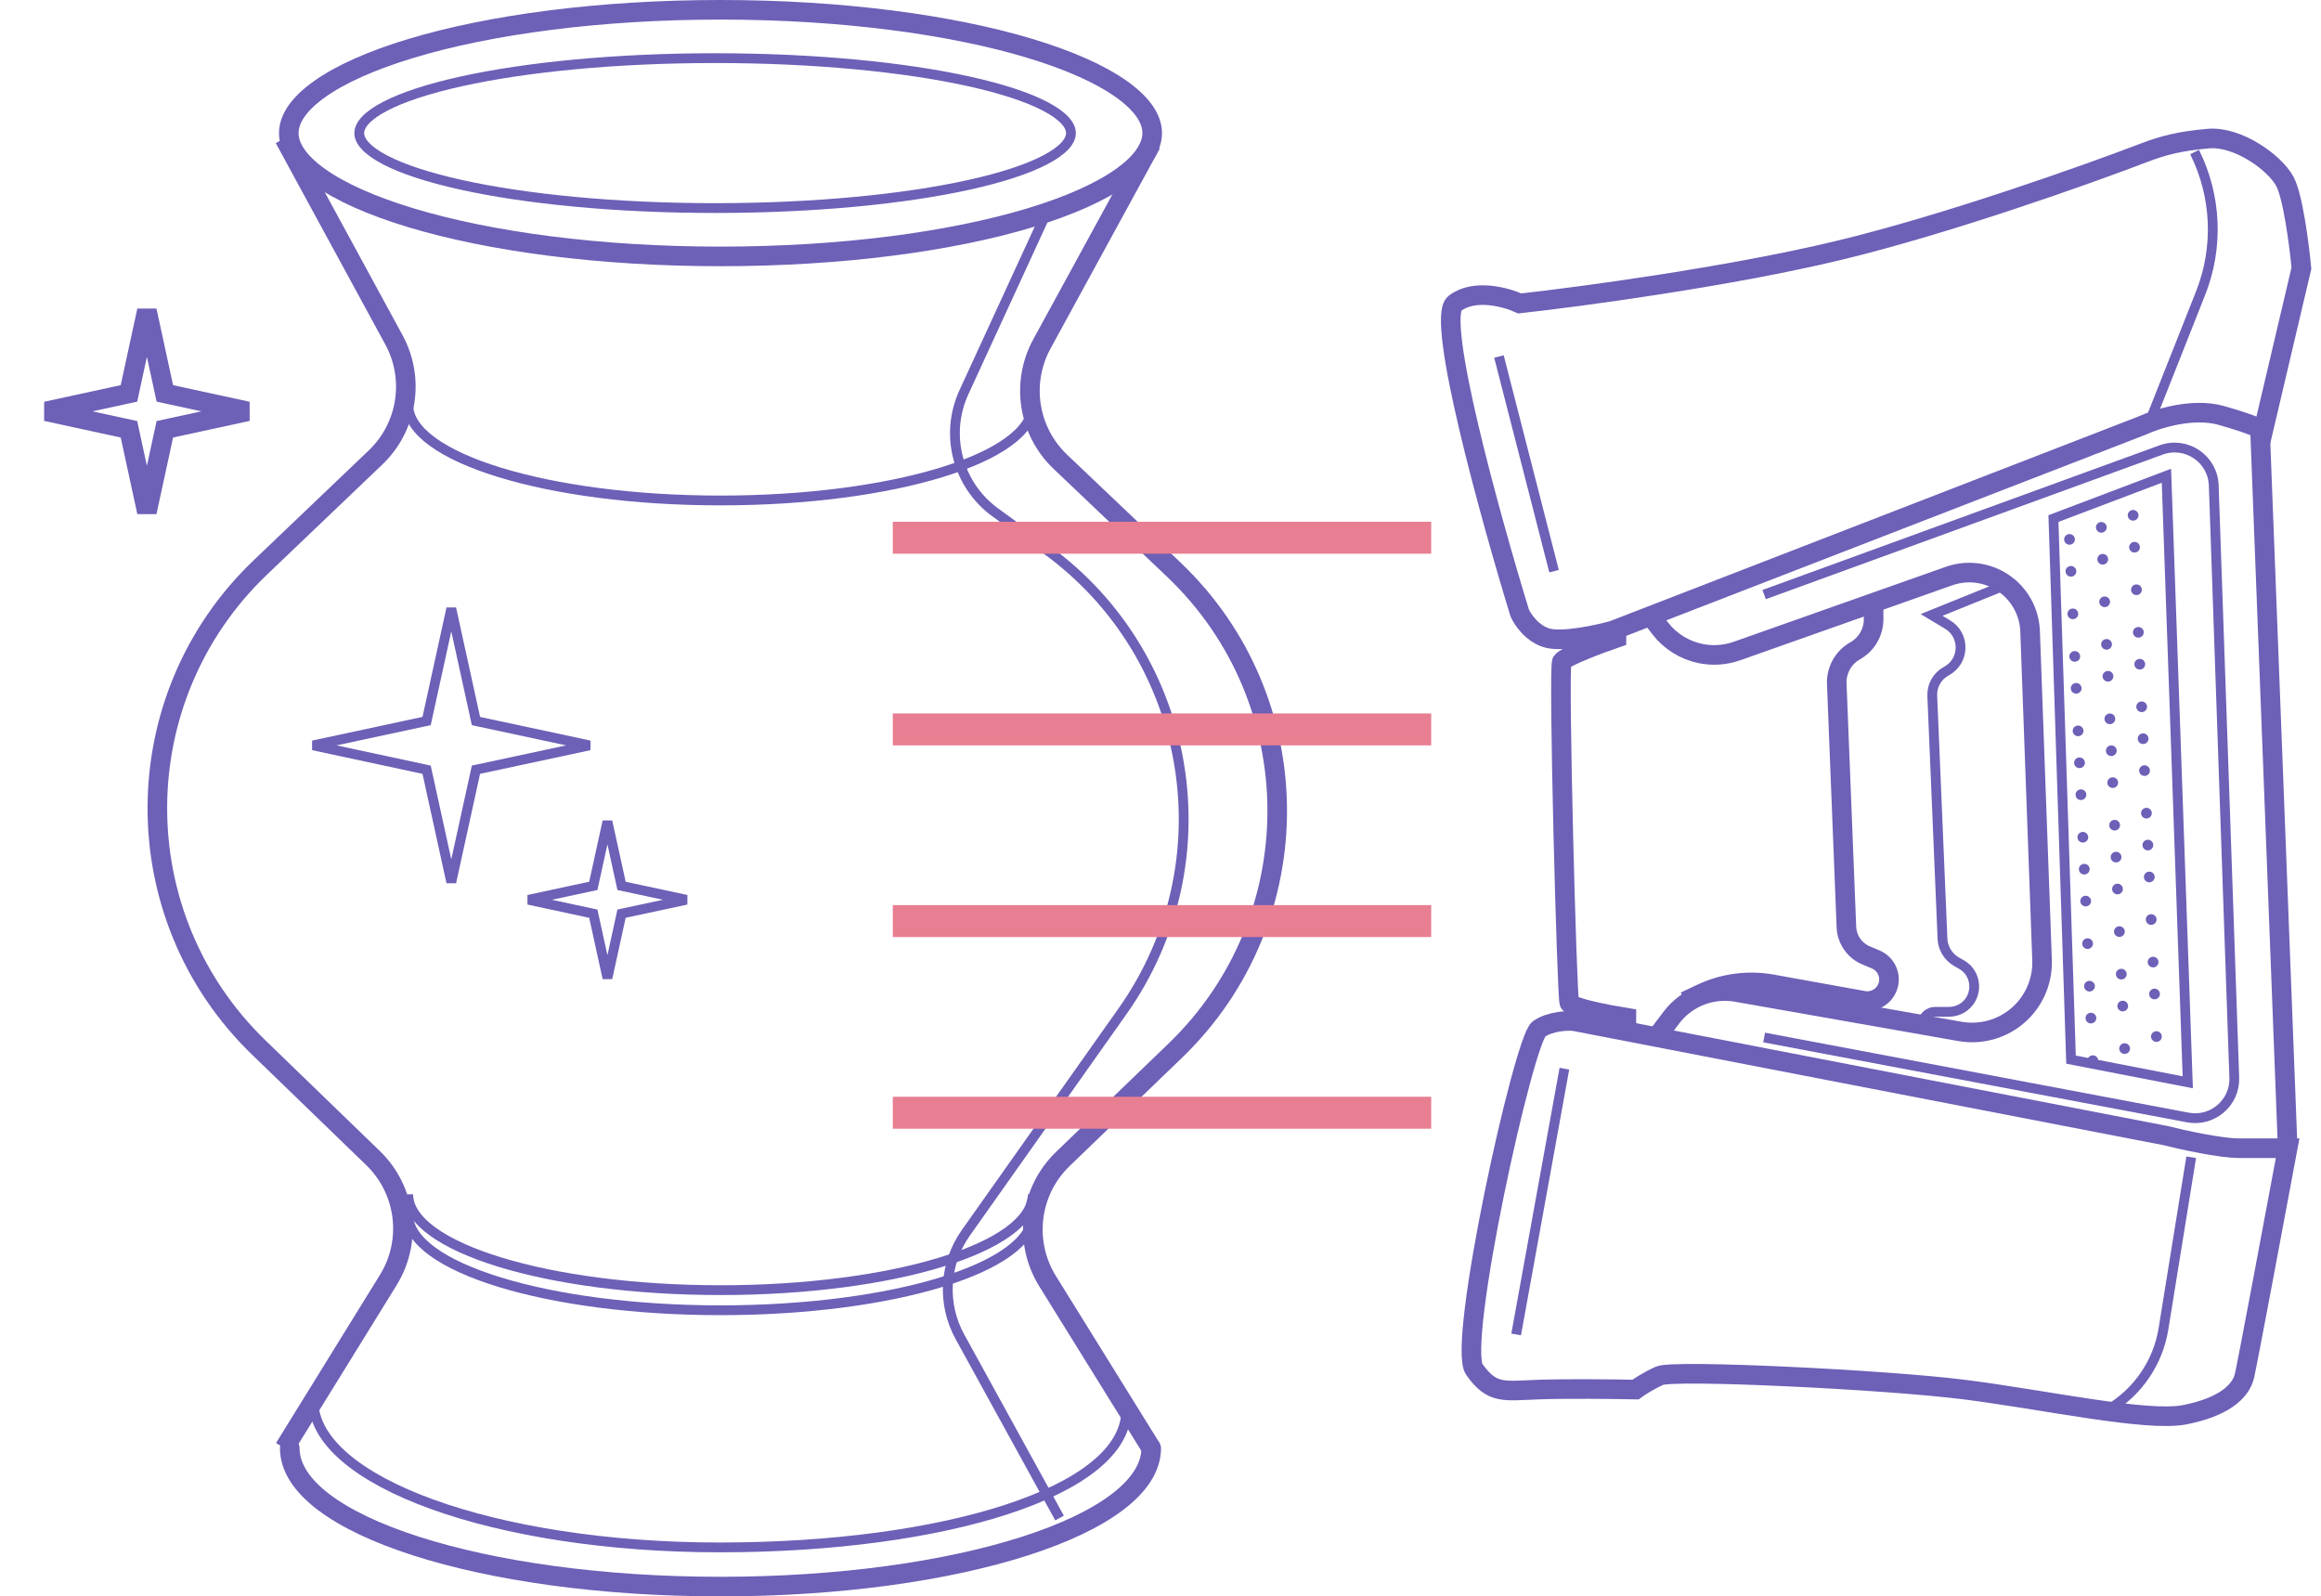 <svg width="237" height="163" viewBox="0 0 237 163" fill="none" xmlns="http://www.w3.org/2000/svg">
<path d="M117.652 13.591C117.652 14.985 116.711 16.511 114.529 18.066C112.372 19.604 109.186 21.029 105.159 22.243C97.118 24.667 85.95 26.181 73.57 26.181C61.191 26.181 50.022 24.667 41.981 22.243C37.955 21.029 34.769 19.604 32.612 18.066C30.43 16.511 29.489 14.985 29.489 13.591C29.489 12.197 30.43 10.67 32.612 9.115C34.769 7.578 37.955 6.152 41.981 4.938C50.022 2.514 61.191 1 73.57 1C85.95 1 97.118 2.514 105.159 4.938C109.186 6.152 112.372 7.578 114.529 9.115C116.711 10.67 117.652 12.197 117.652 13.591Z" stroke="#6C60B7" stroke-width="2"/>
<path d="M117.552 147.866C117.552 155.672 97.861 162 73.57 162C49.28 162 29.588 155.672 29.588 147.866" stroke="#6C60B7" stroke-width="2" stroke-linecap="round"/>
<path d="M105.457 121.946C105.457 127.351 91.181 131.732 73.57 131.732C55.96 131.732 41.684 127.351 41.684 121.946" stroke="#6C60B7"/>
<path d="M105.457 124C105.457 129.404 91.181 133.785 73.57 133.785C55.96 133.785 41.684 129.404 41.684 124" stroke="#6C60B7"/>
<path d="M105.457 41.315C105.457 46.72 91.181 51.101 73.57 51.101C55.96 51.101 41.684 46.72 41.684 41.315" stroke="#6C60B7"/>
<path d="M115 144C115 152.284 96.42 158 73.5 158C50.58 158 32 151.284 32 143" stroke="#6C60B7"/>
<path d="M117.552 14.678L106.391 35.114C104.219 39.091 104.993 44.032 108.277 47.154L119.846 58.153C133.878 71.495 133.952 93.844 120.008 107.278L108.528 118.339C105.133 121.61 104.484 126.808 106.97 130.813L117.552 147.866" stroke="#6C60B7" stroke-width="2"/>
<path d="M107.192 21L98.426 40.053C96.434 44.383 97.775 49.518 101.63 52.321L106.859 56.123C121.906 67.063 125.365 88.066 114.623 103.255L98.613 125.892C96.403 129.017 96.17 133.129 98.014 136.483L108.192 155" stroke="#6C60B7"/>
<path d="M29.038 14.134L40.225 34.702C42.383 38.67 41.613 43.593 38.345 46.712L26.59 57.934C12.625 71.267 12.551 93.539 26.428 106.964L38.097 118.252C41.474 121.519 42.121 126.698 39.65 130.696L29.038 147.866" stroke="#6C60B7" stroke-width="2"/>
<path d="M109.355 13.591C109.355 13.99 109.175 14.424 108.74 14.895C108.302 15.368 107.633 15.848 106.729 16.322C104.921 17.268 102.273 18.135 98.959 18.869C92.338 20.334 83.167 21.245 73.02 21.245C62.874 21.245 53.703 20.334 47.082 18.869C43.768 18.135 41.12 17.268 39.312 16.322C38.408 15.848 37.739 15.368 37.301 14.895C36.866 14.424 36.685 13.99 36.685 13.591C36.685 13.191 36.866 12.757 37.301 12.287C37.739 11.813 38.408 11.333 39.312 10.86C41.12 9.914 43.768 9.047 47.082 8.313C53.703 6.847 62.874 5.936 73.02 5.936C83.167 5.936 92.338 6.847 98.959 8.313C102.273 9.047 104.921 9.914 106.729 10.86C107.633 11.333 108.302 11.813 108.74 12.287C109.175 12.757 109.355 13.191 109.355 13.591Z" stroke="#6C60B7"/>
<path d="M187.68 25.586C198.808 22.914 213.203 17.792 219.01 15.565C220.83 14.877 222.52 14.408 225.51 14.151C228.5 13.894 232.27 16.593 233.31 18.52C234.142 20.062 234.783 25.073 235 27.385L231.1 43.96C230.883 43.788 229.722 43.24 226.81 42.418C223.898 41.596 220.223 42.761 218.75 43.446L164.67 64.389C163.11 64.817 159.6 65.571 158.04 65.16C156.48 64.748 155.483 63.275 155.18 62.59C152.147 52.697 146.574 32.525 148.55 30.983C150.526 29.441 153.793 30.34 155.18 30.983C161.377 30.297 176.552 28.259 187.68 25.586Z" stroke="#6C60B7" stroke-width="2"/>
<path d="M165.058 64.235V65.131C163.326 65.728 159.787 67.051 159.483 67.563C159.103 68.203 159.99 101.741 160.243 102.381C160.446 102.893 164.213 103.619 166.072 103.917V104.941" stroke="#6C60B7" stroke-width="2"/>
<path d="M160.783 104.277L221.156 115.957C222.84 116.385 226.701 117.24 228.67 117.24H233.593C232.254 124.428 229.499 139.136 229.188 140.471C228.8 142.14 226.986 143.68 223.099 144.45C219.212 145.22 208.718 142.91 200.557 141.883C192.395 140.856 170.888 139.829 169.463 140.471C168.323 140.984 167.347 141.626 167.002 141.883C164.929 141.84 160.058 141.78 157.156 141.883C153.528 142.011 152.362 142.396 150.548 139.829C148.734 137.262 155.601 106.074 157.156 105.048C158.399 104.226 160.179 104.192 160.783 104.277Z" stroke="#6C60B7" stroke-width="2"/>
<path d="M230.78 44.055L233.593 117.119" stroke="#6C60B7" stroke-width="2"/>
<path d="M168.533 62.884L169.547 64.187C170.567 65.498 172.023 66.401 173.651 66.732V66.732C174.887 66.984 176.168 66.895 177.357 66.475L199.013 58.82C201.107 58.08 203.436 58.513 205.124 59.956V59.956C206.445 61.086 207.233 62.718 207.296 64.455L208.517 98.016C208.586 99.915 207.895 101.763 206.599 103.152V103.152C204.949 104.919 202.517 105.732 200.136 105.313L177.312 101.294C176.15 101.09 174.955 101.189 173.843 101.581V101.581C172.58 102.027 171.475 102.834 170.666 103.901L169.182 105.857" stroke="#6C60B7" stroke-width="2"/>
<path d="M211.474 108.195L209.679 52.947L221.216 48.578L223.395 110.508L211.474 108.195Z" stroke="#6C60B7"/>
<path d="M191.318 61.799V63.22C191.318 64.557 190.599 65.79 189.435 66.447V66.447C188.225 67.13 187.499 68.432 187.554 69.82L188.538 94.645C188.588 95.927 189.376 97.062 190.559 97.558L191.531 97.967C192.63 98.428 193.166 99.677 192.742 100.791V100.791C192.363 101.785 191.33 102.369 190.284 102.18L180.975 100.501C178.512 100.056 175.972 100.393 173.71 101.464L172.05 102.25" stroke="#6C60B7" stroke-width="2"/>
<path d="M204.845 59.712L197.234 62.789L198.87 63.77C200.69 64.862 200.623 67.523 198.75 68.521V68.521C197.823 69.015 197.262 69.996 197.306 71.045L198.349 95.84C198.39 96.819 198.93 97.708 199.78 98.197L200.296 98.494C202.199 99.587 201.954 102.406 199.892 103.156V103.156C199.609 103.258 199.311 103.311 199.01 103.311H197.598C196.89 103.311 196.315 103.885 196.315 104.593V104.593" stroke="#6C60B7"/>
<path d="M224.092 15.526V15.526C226.334 20.022 226.558 25.259 224.708 29.929L219.526 43.012" stroke="#6C60B7"/>
<path d="M223.746 118.162L220.916 135.675C220.359 139.115 218.304 142.131 215.306 143.908V143.908" stroke="#6C60B7"/>
<path d="M180.138 105.935L223.405 114.103C225.924 114.579 228.234 112.596 228.145 110.034L226.048 49.561C225.954 46.844 223.235 45.011 220.681 45.941L180.138 60.71" stroke="#6C60B7"/>
<path d="M159.741 109.116L154.817 136.254" stroke="#6C60B7"/>
<path d="M153.059 36.401L158.686 58.32" stroke="#6C60B7"/>
<ellipse rx="0.55" ry="0.544" transform="matrix(0.999 -0.044 0.045 0.999 211.321 55.075)" fill="#6C60B7"/>
<ellipse rx="0.55" ry="0.544" transform="matrix(0.999 -0.044 0.045 0.999 211.467 58.334)" fill="#6C60B7"/>
<ellipse rx="0.55" ry="0.544" transform="matrix(0.999 -0.044 0.045 0.999 211.661 62.678)" fill="#6C60B7"/>
<ellipse rx="0.55" ry="0.544" transform="matrix(0.999 -0.044 0.045 0.999 211.855 67.023)" fill="#6C60B7"/>
<ellipse rx="0.55" ry="0.544" transform="matrix(0.999 -0.044 0.045 0.999 212.001 70.282)" fill="#6C60B7"/>
<ellipse rx="0.55" ry="0.544" transform="matrix(0.999 -0.044 0.045 0.999 212.195 74.626)" fill="#6C60B7"/>
<ellipse rx="0.55" ry="0.544" transform="matrix(0.999 -0.044 0.045 0.999 212.341 77.885)" fill="#6C60B7"/>
<ellipse rx="0.55" ry="0.544" transform="matrix(0.999 -0.044 0.045 0.999 212.487 81.144)" fill="#6C60B7"/>
<ellipse rx="0.55" ry="0.544" transform="matrix(0.999 -0.044 0.045 0.999 212.681 85.488)" fill="#6C60B7"/>
<ellipse rx="0.55" ry="0.544" transform="matrix(0.999 -0.044 0.045 0.999 212.827 88.747)" fill="#6C60B7"/>
<ellipse rx="0.55" ry="0.544" transform="matrix(0.999 -0.044 0.045 0.999 212.972 92.005)" fill="#6C60B7"/>
<ellipse rx="0.55" ry="0.544" transform="matrix(0.999 -0.044 0.045 0.999 213.167 96.35)" fill="#6C60B7"/>
<ellipse rx="0.55" ry="0.544" transform="matrix(0.999 -0.044 0.045 0.999 213.361 100.695)" fill="#6C60B7"/>
<ellipse rx="0.55" ry="0.544" transform="matrix(0.999 -0.044 0.045 0.999 213.507 103.954)" fill="#6C60B7"/>
<ellipse rx="0.55" ry="0.544" transform="matrix(0.999 -0.044 0.045 0.999 213.701 108.298)" fill="#6C60B7"/>
<ellipse rx="0.55" ry="0.544" transform="matrix(0.999 -0.044 0.045 0.999 214.568 53.845)" fill="#6C60B7"/>
<ellipse rx="0.55" ry="0.544" transform="matrix(0.999 -0.044 0.045 0.999 214.714 57.103)" fill="#6C60B7"/>
<ellipse rx="0.55" ry="0.544" transform="matrix(0.999 -0.044 0.045 0.999 214.908 61.448)" fill="#6C60B7"/>
<ellipse rx="0.55" ry="0.544" transform="matrix(0.999 -0.044 0.045 0.999 215.102 65.793)" fill="#6C60B7"/>
<ellipse rx="0.55" ry="0.544" transform="matrix(0.999 -0.044 0.045 0.999 215.248 69.052)" fill="#6C60B7"/>
<ellipse rx="0.55" ry="0.544" transform="matrix(0.999 -0.044 0.045 0.999 215.442 73.396)" fill="#6C60B7"/>
<ellipse rx="0.55" ry="0.544" transform="matrix(0.999 -0.044 0.045 0.999 215.588 76.655)" fill="#6C60B7"/>
<ellipse rx="0.55" ry="0.544" transform="matrix(0.999 -0.044 0.045 0.999 215.734 79.913)" fill="#6C60B7"/>
<ellipse rx="0.55" ry="0.544" transform="matrix(0.999 -0.044 0.045 0.999 215.928 84.258)" fill="#6C60B7"/>
<ellipse rx="0.55" ry="0.544" transform="matrix(0.999 -0.044 0.045 0.999 216.074 87.517)" fill="#6C60B7"/>
<ellipse rx="0.55" ry="0.544" transform="matrix(0.999 -0.044 0.045 0.999 216.219 90.775)" fill="#6C60B7"/>
<ellipse rx="0.55" ry="0.544" transform="matrix(0.999 -0.044 0.045 0.999 216.414 95.12)" fill="#6C60B7"/>
<ellipse rx="0.55" ry="0.544" transform="matrix(0.999 -0.044 0.045 0.999 216.608 99.465)" fill="#6C60B7"/>
<ellipse rx="0.55" ry="0.544" transform="matrix(0.999 -0.044 0.045 0.999 216.754 102.723)" fill="#6C60B7"/>
<ellipse rx="0.55" ry="0.544" transform="matrix(0.999 -0.044 0.045 0.999 216.948 107.068)" fill="#6C60B7"/>
<ellipse rx="0.55" ry="0.544" transform="matrix(0.999 -0.044 0.045 0.999 217.815 52.614)" fill="#6C60B7"/>
<ellipse rx="0.55" ry="0.544" transform="matrix(0.999 -0.044 0.045 0.999 217.96 55.873)" fill="#6C60B7"/>
<ellipse rx="0.55" ry="0.544" transform="matrix(0.999 -0.044 0.045 0.999 218.155 60.218)" fill="#6C60B7"/>
<ellipse rx="0.55" ry="0.544" transform="matrix(0.999 -0.044 0.045 0.999 218.349 64.563)" fill="#6C60B7"/>
<ellipse rx="0.55" ry="0.544" transform="matrix(0.999 -0.044 0.045 0.999 218.495 67.821)" fill="#6C60B7"/>
<ellipse rx="0.55" ry="0.544" transform="matrix(0.999 -0.044 0.045 0.999 218.689 72.166)" fill="#6C60B7"/>
<ellipse rx="0.55" ry="0.544" transform="matrix(0.999 -0.044 0.045 0.999 218.835 75.424)" fill="#6C60B7"/>
<ellipse rx="0.55" ry="0.544" transform="matrix(0.999 -0.044 0.045 0.999 218.981 78.683)" fill="#6C60B7"/>
<ellipse rx="0.55" ry="0.544" transform="matrix(0.999 -0.044 0.045 0.999 219.175 83.028)" fill="#6C60B7"/>
<ellipse rx="0.55" ry="0.544" transform="matrix(0.999 -0.044 0.045 0.999 219.321 86.286)" fill="#6C60B7"/>
<ellipse rx="0.55" ry="0.544" transform="matrix(0.999 -0.044 0.045 0.999 219.466 89.545)" fill="#6C60B7"/>
<ellipse rx="0.55" ry="0.544" transform="matrix(0.999 -0.044 0.045 0.999 219.66 93.89)" fill="#6C60B7"/>
<ellipse rx="0.55" ry="0.544" transform="matrix(0.999 -0.044 0.045 0.999 219.855 98.234)" fill="#6C60B7"/>
<ellipse rx="0.55" ry="0.544" transform="matrix(0.999 -0.044 0.045 0.999 220.001 101.493)" fill="#6C60B7"/>
<ellipse rx="0.55" ry="0.544" transform="matrix(0.999 -0.044 0.045 0.999 220.195 105.838)" fill="#6C60B7"/>
<path d="M48.532 73.308L48.601 73.623L48.915 73.69L60.189 76.107L48.915 78.525L48.601 78.592L48.532 78.906L46.081 90.082L43.631 78.906L43.562 78.592L43.247 78.525L31.973 76.107L43.247 73.69L43.562 73.623L43.631 73.308L46.081 62.133L48.532 73.308Z" stroke="#6C60B7"/>
<path d="M16.696 39.539L16.832 40.168L17.461 40.304L25.281 42L17.461 43.696L16.832 43.832L16.696 44.461L15 52.281L13.304 44.461L13.168 43.832L12.539 43.696L4.719 42L12.539 40.304L13.168 40.168L13.304 39.539L15 31.719L16.696 39.539Z" stroke="#6C60B7" stroke-width="2"/>
<path d="M63.398 90.139L63.467 90.453L63.781 90.521L70.085 91.872L63.781 93.224L63.467 93.291L63.398 93.606L62.025 99.867L60.652 93.606L60.583 93.291L60.268 93.224L53.964 91.872L60.268 90.521L60.583 90.453L60.652 90.139L62.025 83.878L63.398 90.139Z" stroke="#6C60B7"/>
<rect x="91.163" y="53.275" width="54.977" height="3.262" fill="#E87E91"/>
<rect x="91.163" y="72.846" width="54.977" height="3.262" fill="#E87E91"/>
<rect x="91.163" y="92.416" width="54.977" height="3.262" fill="#E87E91"/>
<rect x="91.163" y="111.987" width="54.977" height="3.262" fill="#E87E91"/>
</svg>
